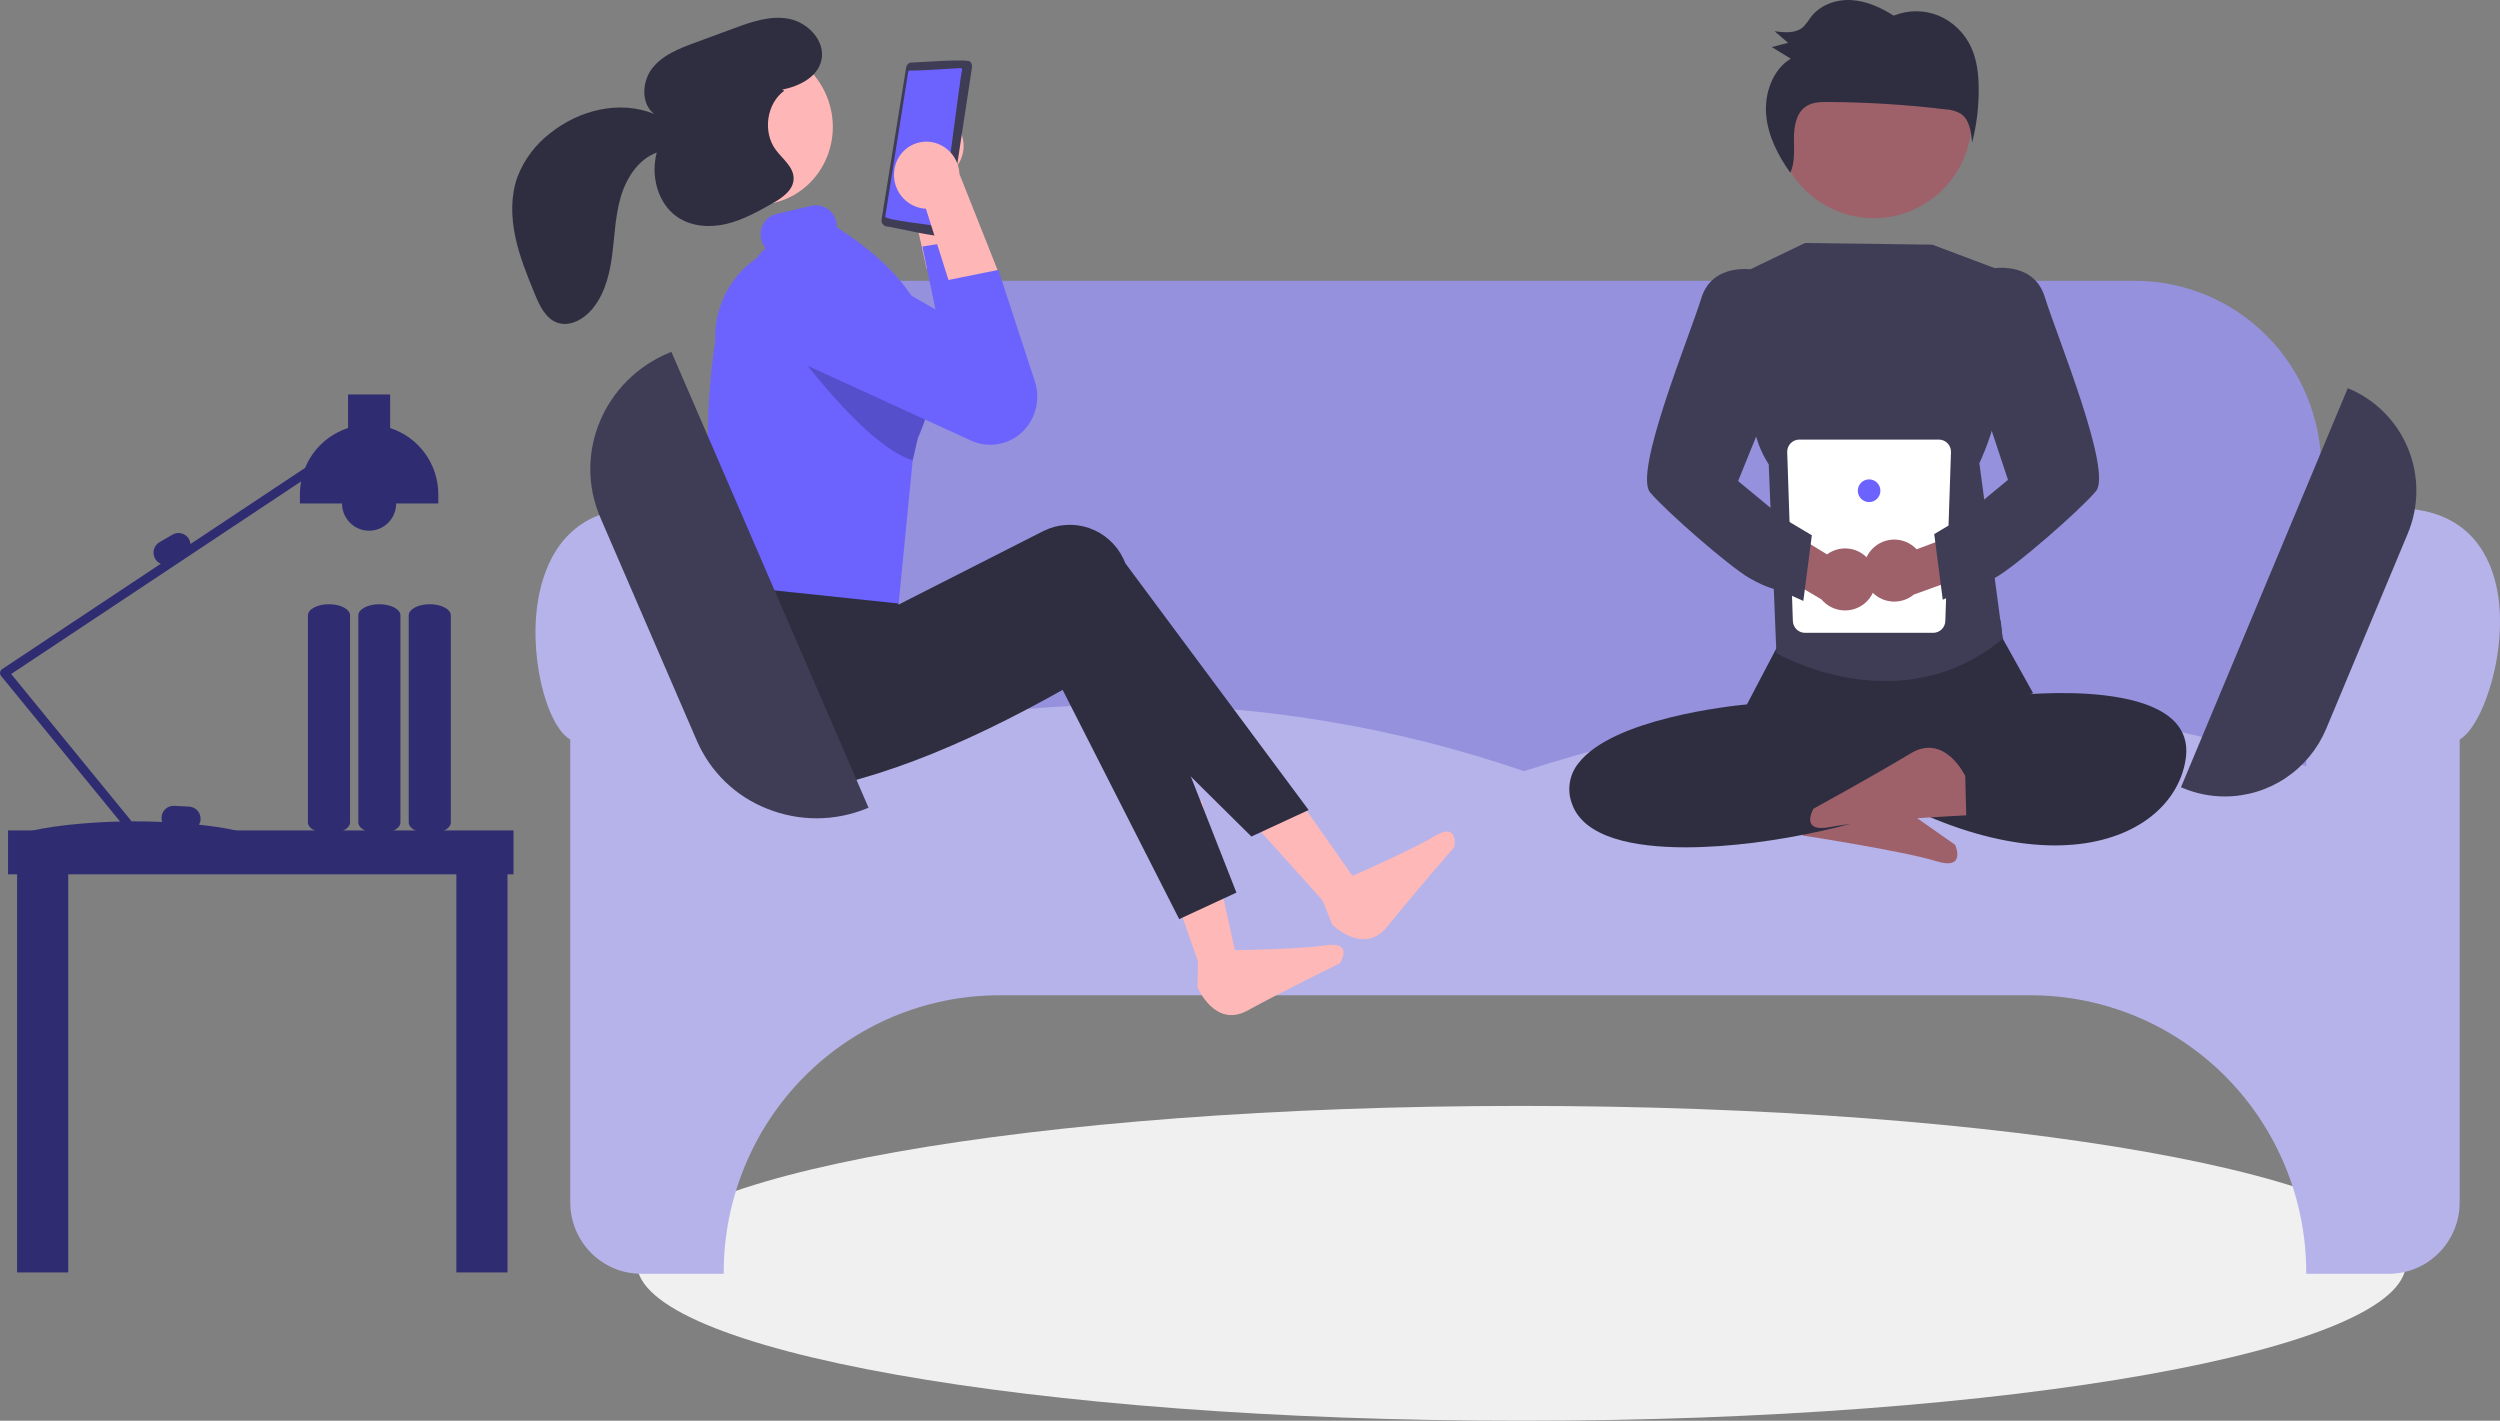 <svg width="183" height="104" viewBox="0 0 183 104" fill="none" xmlns="http://www.w3.org/2000/svg">
<rect x="0" y="0" width="183" height="104" fill="#808080" stroke="none"/>
<g clip-path="url(#clip0_172_349)">
<path d="M111.367 104C147.127 104 176.115 98.841 176.115 92.476C176.115 86.112 147.127 80.953 111.367 80.953C75.608 80.953 46.619 86.112 46.619 92.476C46.619 98.841 75.608 104 111.367 104Z" fill="#F0F0F0"/>
<path d="M171.569 70.427H50.222V49.697H52.094V34.267C52.098 30.632 53.535 27.147 56.089 24.576C58.644 22.006 62.108 20.56 65.72 20.556H156.291C159.904 20.56 163.367 22.006 165.922 24.576C168.477 27.147 169.914 30.632 169.918 34.267V49.697H171.569V70.427Z" fill="#9591DC"/>
<path d="M174.857 93.243H168.817V93.132C168.811 87.756 166.686 82.602 162.908 78.8C159.13 74.999 154.008 72.861 148.665 72.855H73.126C67.783 72.861 62.661 74.999 58.883 78.8C55.106 82.602 52.981 87.756 52.975 93.132V93.243H46.934C45.557 93.241 44.238 92.69 43.265 91.711C42.292 90.732 41.744 89.404 41.743 88.019V54.133C39.989 53.136 38.562 47.72 39.489 43.394C40.07 40.68 41.749 37.402 46.445 37.199C51.016 37.001 54.409 41.319 54.712 45.476C54.876 47.663 54.238 49.835 52.917 51.581H52.975V56.415C62.887 53.218 72.813 51.592 82.48 51.581C92.372 51.59 102.195 53.235 111.557 56.45C131.022 50.115 150.286 49.992 168.817 56.085V51.581H168.874C167.554 49.835 166.915 47.663 167.079 45.476C167.412 40.916 171.118 37.203 175.342 37.199H175.356C180.336 37.199 182.097 40.215 182.698 42.748C183.761 47.229 181.809 53.128 180.048 54.133V88.019C180.047 89.404 179.499 90.732 178.526 91.711C177.553 92.69 176.234 93.241 174.857 93.243Z" fill="#B6B3EA"/>
<path d="M37.589 60.787H0.59V64H1.251V93.141H4.995V64H33.405V93.141H37.149V64H37.589V60.787Z" fill="#302C71"/>
<path d="M132.313 58.298C132.313 58.298 134.13 55.3 136.461 57.072C138.793 58.845 143.112 61.837 143.112 61.837C143.112 61.837 143.996 63.75 141.707 63.031C139.418 62.312 131.944 61.156 131.944 61.156L132.313 58.298Z" fill="#9E616A"/>
<path d="M123.391 62.025C121.437 62.025 119.648 61.836 118.226 61.391C116.536 60.861 115.476 60.005 115.073 58.844C114.883 58.352 114.827 57.817 114.909 57.295C114.991 56.773 115.208 56.282 115.54 55.872C118.039 52.595 126.713 51.67 127.877 51.561L130.238 47.063C130.389 45.989 129.674 45.177 130.909 45.156L145.517 44.957C146.73 44.931 146.385 45.687 146.593 46.733L148.819 50.731L139.24 54.799L140.688 58.35L140.594 58.405C137.79 60.041 129.728 62.024 123.391 62.025Z" fill="#2F2E41"/>
<path d="M147.493 50.902C147.493 50.902 160.87 49.361 159.998 55.523C159.125 61.685 148.947 66.049 133.534 55.523L135.279 52.442C135.279 52.442 141.022 52.155 144.512 50.614L147.493 50.902Z" fill="#2F2E41"/>
<path d="M146.256 19.719L141.447 17.909L132.126 17.788L128.113 19.719L129.24 26.236C129.24 26.236 126.965 30.113 129.47 33.99L130.032 47.806C130.032 47.806 139.019 53.05 146.605 46.752L144.891 33.907C144.891 33.907 147.759 27.947 145.536 25.733L146.256 19.719Z" fill="#3F3D56"/>
<path d="M143.855 56.801C143.855 56.801 142.357 53.63 139.856 55.15C137.354 56.67 132.751 59.195 132.751 59.195C132.751 59.195 131.674 61.006 134.025 60.53C136.376 60.054 143.928 59.682 143.928 59.682L143.855 56.801Z" fill="#9E616A"/>
<path d="M141.509 46.322H132.126C131.89 46.322 131.664 46.228 131.497 46.06C131.33 45.892 131.236 45.664 131.236 45.426L130.823 33.073C130.823 32.835 130.916 32.607 131.083 32.439C131.25 32.271 131.477 32.177 131.713 32.177H141.922C142.159 32.177 142.385 32.271 142.552 32.439C142.719 32.607 142.813 32.835 142.813 33.073L142.399 45.426C142.399 45.664 142.306 45.892 142.139 46.06C141.972 46.228 141.745 46.322 141.509 46.322Z" fill="white"/>
<path d="M136.818 36.754C137.274 36.754 137.645 36.381 137.645 35.921C137.645 35.462 137.274 35.089 136.818 35.089C136.361 35.089 135.991 35.462 135.991 35.921C135.991 36.381 136.361 36.754 136.818 36.754Z" fill="#6C63FF"/>
<path d="M137.076 41.405C136.931 41.109 136.724 40.849 136.469 40.642C136.214 40.435 135.916 40.287 135.598 40.208C135.28 40.13 134.948 40.122 134.627 40.186C134.305 40.251 134.002 40.385 133.738 40.58L129.356 37.908L127.094 40.191L133.333 43.877C133.688 44.302 134.186 44.581 134.732 44.661C135.278 44.742 135.834 44.618 136.296 44.313C136.757 44.009 137.091 43.544 137.235 43.008C137.379 42.472 137.322 41.902 137.076 41.405Z" fill="#9E616A"/>
<path d="M136.865 40.399C137.061 40.135 137.313 39.918 137.602 39.762C137.891 39.606 138.21 39.516 138.537 39.498C138.865 39.48 139.192 39.535 139.496 39.657C139.8 39.78 140.074 39.969 140.297 40.21L145.094 38.4L146.898 41.065L140.088 43.525C139.661 43.877 139.121 44.058 138.57 44.036C138.018 44.013 137.494 43.788 137.097 43.403C136.7 43.017 136.457 42.499 136.414 41.945C136.371 41.392 136.532 40.842 136.865 40.399Z" fill="#9E616A"/>
<path d="M145.738 19.665C145.738 19.665 148.853 19.038 149.683 21.754C150.514 24.47 154.666 34.498 153.42 35.961C152.175 37.423 147.607 41.392 146.154 42.228C144.7 43.064 144.077 43.064 144.077 43.064L142.209 43.899L141.586 39.094L143.717 37.824L146.984 35.125L145.115 29.484L145.738 19.665Z" fill="#3F3D56"/>
<path d="M128.474 19.753C128.474 19.753 125.36 19.127 124.53 21.843C123.699 24.559 119.547 34.587 120.792 36.049C122.038 37.511 126.606 41.481 128.059 42.317C129.513 43.152 130.135 43.152 130.135 43.152L132.004 43.988L132.627 39.183L130.496 37.913L127.229 35.213L130.239 27.797L128.474 19.753Z" fill="#3F3D56"/>
<path d="M137.154 15.976C141.117 15.976 144.331 12.743 144.331 8.755C144.331 4.766 141.117 1.533 137.154 1.533C133.19 1.533 129.977 4.766 129.977 8.755C129.977 12.743 133.19 15.976 137.154 15.976Z" fill="#9E616A"/>
<path d="M144.293 3.472C143.813 2.421 142.958 1.589 141.897 1.143C140.845 0.716 139.67 0.717 138.619 1.146C137.67 0.543 136.616 0.065 135.506 0.006C134.396 -0.054 133.222 0.361 132.537 1.273C132.385 1.514 132.211 1.741 132.019 1.951C131.469 2.463 130.633 2.39 129.902 2.285C130.23 2.568 130.558 2.85 130.886 3.133C130.489 3.237 130.092 3.342 129.695 3.446C130.158 3.729 130.622 4.011 131.085 4.294C129.74 5.106 129.129 6.879 129.29 8.488C129.443 10.012 130.174 11.406 131.049 12.645C131.397 11.904 131.322 11.018 131.316 10.184C131.31 9.303 131.465 8.303 132.167 7.81C132.64 7.478 133.249 7.463 133.82 7.466C136.699 7.482 139.575 7.663 142.434 8.007C142.822 8.024 143.2 8.135 143.537 8.329C144.169 8.763 144.292 9.659 144.356 10.445C144.69 9.147 144.853 7.811 144.842 6.471C144.833 5.445 144.716 4.399 144.293 3.472Z" fill="#2F2E41"/>
<path d="M87.66 72.274C87.66 72.274 88.925 75.285 91.313 73.974C93.701 72.662 98.083 70.502 98.083 70.502C98.083 70.502 99.158 68.863 96.952 69.209C94.747 69.556 87.709 69.592 87.709 69.592L87.66 72.274Z" fill="#FEB8B8"/>
<path d="M69.806 8.916C70.263 9.373 70.526 9.992 70.536 10.641C70.547 11.29 70.305 11.917 69.862 12.389C69.77 12.483 69.671 12.57 69.565 12.648L72.049 20.977L67.823 19.647L66.112 11.941C65.824 11.476 65.697 10.927 65.751 10.382C65.805 9.836 66.038 9.324 66.413 8.925C66.633 8.697 66.897 8.515 67.188 8.391C67.478 8.267 67.791 8.202 68.107 8.201C68.424 8.2 68.737 8.263 69.028 8.386C69.32 8.509 69.584 8.689 69.806 8.916Z" fill="#FFB6B6"/>
<path d="M87.749 70.534L90.404 69.593L87.977 58.61L84.059 60L87.749 70.534Z" fill="#FEB8B8"/>
<path d="M97.519 67.686C97.519 67.686 99.84 69.973 101.541 67.837C103.241 65.7 106.457 62.007 106.457 62.007C106.457 62.007 106.82 60.077 104.918 61.253C103.016 62.428 96.537 65.192 96.537 65.192L97.519 67.686Z" fill="#FEB8B8"/>
<path d="M96.934 66.046L99.023 64.147L92.576 54.955L89.493 57.758L96.934 66.046Z" fill="#FEB8B8"/>
<path d="M71.204 17.449L71.689 18.932L73.869 25.593C74.018 26.032 74.08 26.497 74.051 26.96C74.022 27.423 73.902 27.876 73.699 28.292C73.495 28.709 73.213 29.081 72.867 29.387C72.52 29.694 72.117 29.928 71.681 30.078C70.874 30.343 69.998 30.299 69.221 29.952L56.956 24.335C56.473 24.12 56.042 23.804 55.692 23.406C55.342 23.008 55.081 22.539 54.928 22.031C54.775 21.523 54.733 20.987 54.804 20.461C54.875 19.935 55.059 19.43 55.342 18.982C55.819 18.229 56.563 17.686 57.424 17.466C58.284 17.245 59.195 17.363 59.972 17.795L68.475 22.651L67.515 18.045L71.204 17.449Z" fill="#6C63FF"/>
<path d="M90.506 65.338L86.317 67.279L77.785 50.499C70.47 54.608 63.275 57.645 56.35 58.268C55.21 58.361 54.08 57.998 53.203 57.259C52.326 56.52 51.773 55.463 51.665 54.317C51.653 54.205 51.646 54.092 51.643 53.98C51.586 51.375 52.049 48.398 52.718 45.274L64.499 45.422L65.46 46.902L76.081 41.507C76.596 41.252 77.156 41.101 77.729 41.065C78.302 41.028 78.876 41.106 79.419 41.294C79.962 41.482 80.463 41.776 80.892 42.16C81.322 42.544 81.671 43.009 81.921 43.529C81.979 43.645 82.031 43.764 82.079 43.885L90.506 65.338Z" fill="#2F2E41"/>
<path d="M95.791 59.293L91.602 61.234L78.09 47.859C70.775 51.968 63.58 55.005 56.656 55.628C55.515 55.72 54.385 55.358 53.508 54.619C52.631 53.879 52.078 52.823 51.97 51.677C51.958 51.565 51.951 51.452 51.948 51.339C51.891 48.735 52.354 45.758 53.023 42.634L65.489 39.366L65.765 44.262L76.386 38.867C76.901 38.611 77.461 38.461 78.034 38.425C78.607 38.388 79.181 38.466 79.724 38.654C80.267 38.842 80.768 39.136 81.197 39.52C81.627 39.903 81.976 40.368 82.226 40.888C82.284 41.005 82.336 41.123 82.384 41.244L95.791 59.293Z" fill="#2F2E41"/>
<path d="M57.226 14.682C60.162 13.641 61.684 10.349 60.627 7.329C59.569 4.31 56.332 2.706 53.397 3.747C50.461 4.788 48.939 8.079 49.996 11.099C51.054 14.118 54.291 15.723 57.226 14.682Z" fill="#FFB6B6"/>
<path d="M64.532 16.058C64.513 16.174 64.54 16.294 64.606 16.39C64.673 16.487 64.775 16.554 64.889 16.577C65.038 16.544 69.137 17.528 69.145 17.246C69.192 17.211 69.232 17.168 69.263 17.118C69.293 17.067 69.313 17.012 69.322 16.954L71.151 4.923C71.161 4.857 71.156 4.79 71.138 4.726C71.119 4.662 71.087 4.603 71.043 4.553C71.1 4.239 66.896 4.605 66.737 4.574C66.637 4.578 66.542 4.617 66.468 4.684C66.394 4.751 66.345 4.842 66.33 4.941L64.532 16.058Z" fill="#3F3D56"/>
<path d="M70.304 4.983C70.304 4.983 66.758 5.213 66.799 5.155C66.711 5.183 66.49 5.118 66.48 5.269L64.802 15.846C64.664 16.112 68.602 16.493 68.663 16.577C68.99 16.652 70.302 5.227 70.43 5.125C70.435 5.093 70.427 5.061 70.408 5.034C70.389 5.008 70.361 4.99 70.33 4.985C70.321 4.983 70.313 4.983 70.304 4.983Z" fill="#6C63FF"/>
<path d="M61.258 16.643C61.263 16.504 61.249 16.365 61.218 16.23C61.129 15.834 60.888 15.489 60.548 15.271C60.207 15.053 59.795 14.98 59.401 15.066L56.832 15.664C56.639 15.711 56.456 15.796 56.295 15.914C56.135 16.032 55.998 16.181 55.895 16.353C55.792 16.524 55.723 16.714 55.693 16.913C55.663 17.111 55.673 17.313 55.721 17.508C55.801 17.854 55.997 18.163 56.275 18.382C55.057 18.972 54.038 19.907 53.342 21.073C52.646 22.238 52.305 23.584 52.361 24.942C51.518 30.374 51.61 36.278 52.974 42.826L65.78 44.178L66.809 33.704L67.185 32.078C67.287 31.845 67.383 31.614 67.469 31.384C67.989 30.092 68.289 28.721 68.357 27.329C68.396 26.334 68.275 25.34 67.999 24.384C67.117 21.327 64.667 18.818 61.258 16.643Z" fill="#6C63FF"/>
<path opacity="0.2" d="M68.357 27.329C68.289 28.721 67.989 30.092 67.469 31.384C67.383 31.614 67.287 31.845 67.185 32.078L66.809 33.704C62.891 32.465 57.156 24.151 57.156 24.151L60.413 22.227L68.357 27.329Z" fill="black"/>
<path d="M65.483 12.328C65.362 12.966 65.493 13.626 65.849 14.168C66.204 14.71 66.756 15.091 67.386 15.23C67.515 15.256 67.645 15.271 67.777 15.276L70.4 23.562L73.146 20.076L70.233 12.742C70.21 12.193 70.007 11.668 69.656 11.248C69.304 10.828 68.825 10.536 68.292 10.419C67.983 10.354 67.663 10.353 67.353 10.414C67.043 10.476 66.749 10.599 66.487 10.777C66.225 10.955 66.001 11.184 65.829 11.45C65.656 11.716 65.539 12.015 65.483 12.328Z" fill="#FFB6B6"/>
<path d="M69.006 20.577L73.081 19.757L75.746 27.901C75.938 28.481 75.98 29.101 75.867 29.702C75.754 30.303 75.49 30.865 75.101 31.335C74.624 31.905 73.975 32.303 73.253 32.47C72.532 32.637 71.775 32.563 71.099 32.26L58.833 26.642C57.973 26.255 57.293 25.552 56.933 24.676C56.573 23.8 56.56 22.819 56.897 21.934C57.062 21.494 57.315 21.091 57.638 20.751C57.961 20.411 58.349 20.14 58.779 19.953C59.208 19.767 59.671 19.669 60.139 19.666C60.606 19.663 61.07 19.754 61.502 19.935C61.621 19.984 61.737 20.04 61.85 20.102L70.351 24.959L69.006 20.577Z" fill="#6C63FF"/>
<path d="M57.764 1.379C56.393 1.11 55.01 1.598 53.706 2.08C52.761 2.428 51.816 2.777 50.87 3.126C49.724 3.549 48.519 4.014 47.755 4.983C46.991 5.952 46.897 7.594 47.888 8.344C45.358 7.305 42.376 8.056 40.257 9.763C39.191 10.583 38.369 11.682 37.88 12.939C37.382 14.319 37.411 15.857 37.713 17.305C38.015 18.753 38.578 20.132 39.138 21.501C39.49 22.362 39.935 23.316 40.796 23.621C41.59 23.902 42.47 23.505 43.073 22.919C44.124 21.898 44.566 20.381 44.778 18.905C44.989 17.43 45.014 15.916 45.419 14.487C45.825 13.058 46.707 11.67 48.074 11.167C47.618 12.861 48.141 14.902 49.583 15.886C50.62 16.595 51.965 16.677 53.168 16.392C54.371 16.107 55.467 15.493 56.546 14.885C57.276 14.474 58.104 13.901 58.093 13.043C58.082 12.201 57.275 11.633 56.777 10.956C55.817 9.648 56.12 7.571 57.408 6.64L57.25 6.565C58.499 6.314 59.867 5.651 60.133 4.377C60.423 2.987 59.135 1.649 57.764 1.379Z" fill="#2F2E41"/>
<path d="M59.774 59.9C58.546 59.9 57.328 59.666 56.186 59.211C55.041 58.767 53.994 58.099 53.107 57.245C52.22 56.392 51.509 55.369 51.017 54.238L43.953 37.904C41.922 33.208 44.199 27.78 49.027 25.804L49.147 25.755L63.577 59.124L63.457 59.173C62.288 59.653 61.037 59.9 59.774 59.9Z" fill="#3F3D56"/>
<path d="M162.855 58.301C161.788 58.301 160.732 58.086 159.749 57.669L159.648 57.626L171.858 28.415L171.959 28.457C173.923 29.291 175.478 30.875 176.282 32.86C177.087 34.846 177.076 37.072 176.252 39.05L170.276 53.349C169.66 54.817 168.628 56.07 167.308 56.951C165.988 57.832 164.439 58.302 162.855 58.301Z" fill="#3F3D56"/>
<path d="M0.004 49.214C0.011 49.168 0.027 49.123 0.052 49.084C0.077 49.045 0.11 49.011 0.148 48.986L11.771 41.265C11.595 41.192 11.449 41.063 11.353 40.898C11.237 40.694 11.206 40.452 11.266 40.225C11.327 39.998 11.474 39.805 11.676 39.687L12.629 39.133C12.832 39.016 13.072 38.984 13.298 39.045C13.523 39.106 13.715 39.254 13.833 39.457C13.896 39.569 13.934 39.693 13.944 39.821L22.334 34.248C22.616 33.562 23.043 32.945 23.585 32.441C24.128 31.938 24.774 31.56 25.477 31.333V28.875H28.56V31.333C29.583 31.662 30.475 32.31 31.109 33.182C31.742 34.055 32.084 35.108 32.084 36.188V36.853H29C29 37.382 28.791 37.89 28.42 38.264C28.048 38.638 27.544 38.848 27.018 38.848C26.493 38.848 25.988 38.638 25.617 38.264C25.245 37.89 25.036 37.382 25.036 36.853H21.953V36.188C21.953 35.87 21.983 35.552 22.042 35.239L0.818 49.337L9.635 60.123C9.703 60.123 9.771 60.122 9.84 60.122C10.543 60.122 11.225 60.139 11.874 60.167C11.835 60.058 11.818 59.942 11.824 59.825C11.837 59.591 11.941 59.371 12.115 59.214C12.288 59.056 12.517 58.975 12.75 58.986L13.849 59.044C14.082 59.057 14.301 59.162 14.457 59.337C14.614 59.511 14.695 59.741 14.683 59.975C14.675 60.114 14.634 60.248 14.564 60.368C16.508 60.576 17.768 60.862 17.768 61.008C17.768 61.247 14.385 61.02 10.15 61.009C10.131 61.064 10.097 61.114 10.053 61.151C10.008 61.19 9.954 61.215 9.897 61.225C9.839 61.235 9.78 61.23 9.725 61.209C9.67 61.189 9.622 61.154 9.585 61.109L9.503 61.009C5.281 61.021 1.912 61.247 1.912 61.008C1.912 60.783 4.907 60.224 8.789 60.135L0.075 49.474C0.046 49.438 0.024 49.397 0.012 49.352C-0 49.307 -0.003 49.26 0.004 49.214Z" fill="#302C71"/>
<path d="M29.918 60.2V45.045C29.918 44.595 30.61 44.229 31.46 44.229C32.31 44.229 33.001 44.595 33.001 45.045V60.2C33.001 60.65 32.31 61.016 31.46 61.016C30.61 61.016 29.918 60.65 29.918 60.2Z" fill="#302C71"/>
<path d="M26.229 60.2V45.045C26.229 44.595 26.921 44.229 27.771 44.229C28.621 44.229 29.312 44.595 29.312 45.045V60.2C29.312 60.65 28.621 61.016 27.771 61.016C26.921 61.016 26.229 60.65 26.229 60.2Z" fill="#302C71"/>
<path d="M22.54 60.2V45.045C22.54 44.595 23.232 44.229 24.082 44.229C24.932 44.229 25.624 44.595 25.624 45.045V60.2C25.624 60.65 24.932 61.016 24.082 61.016C23.232 61.016 22.54 60.65 22.54 60.2Z" fill="#302C71"/>
</g>
<defs>
<clipPath id="clip0_172_349">
<rect width="183" height="104" fill="white"/>
</clipPath>
</defs>
</svg>
